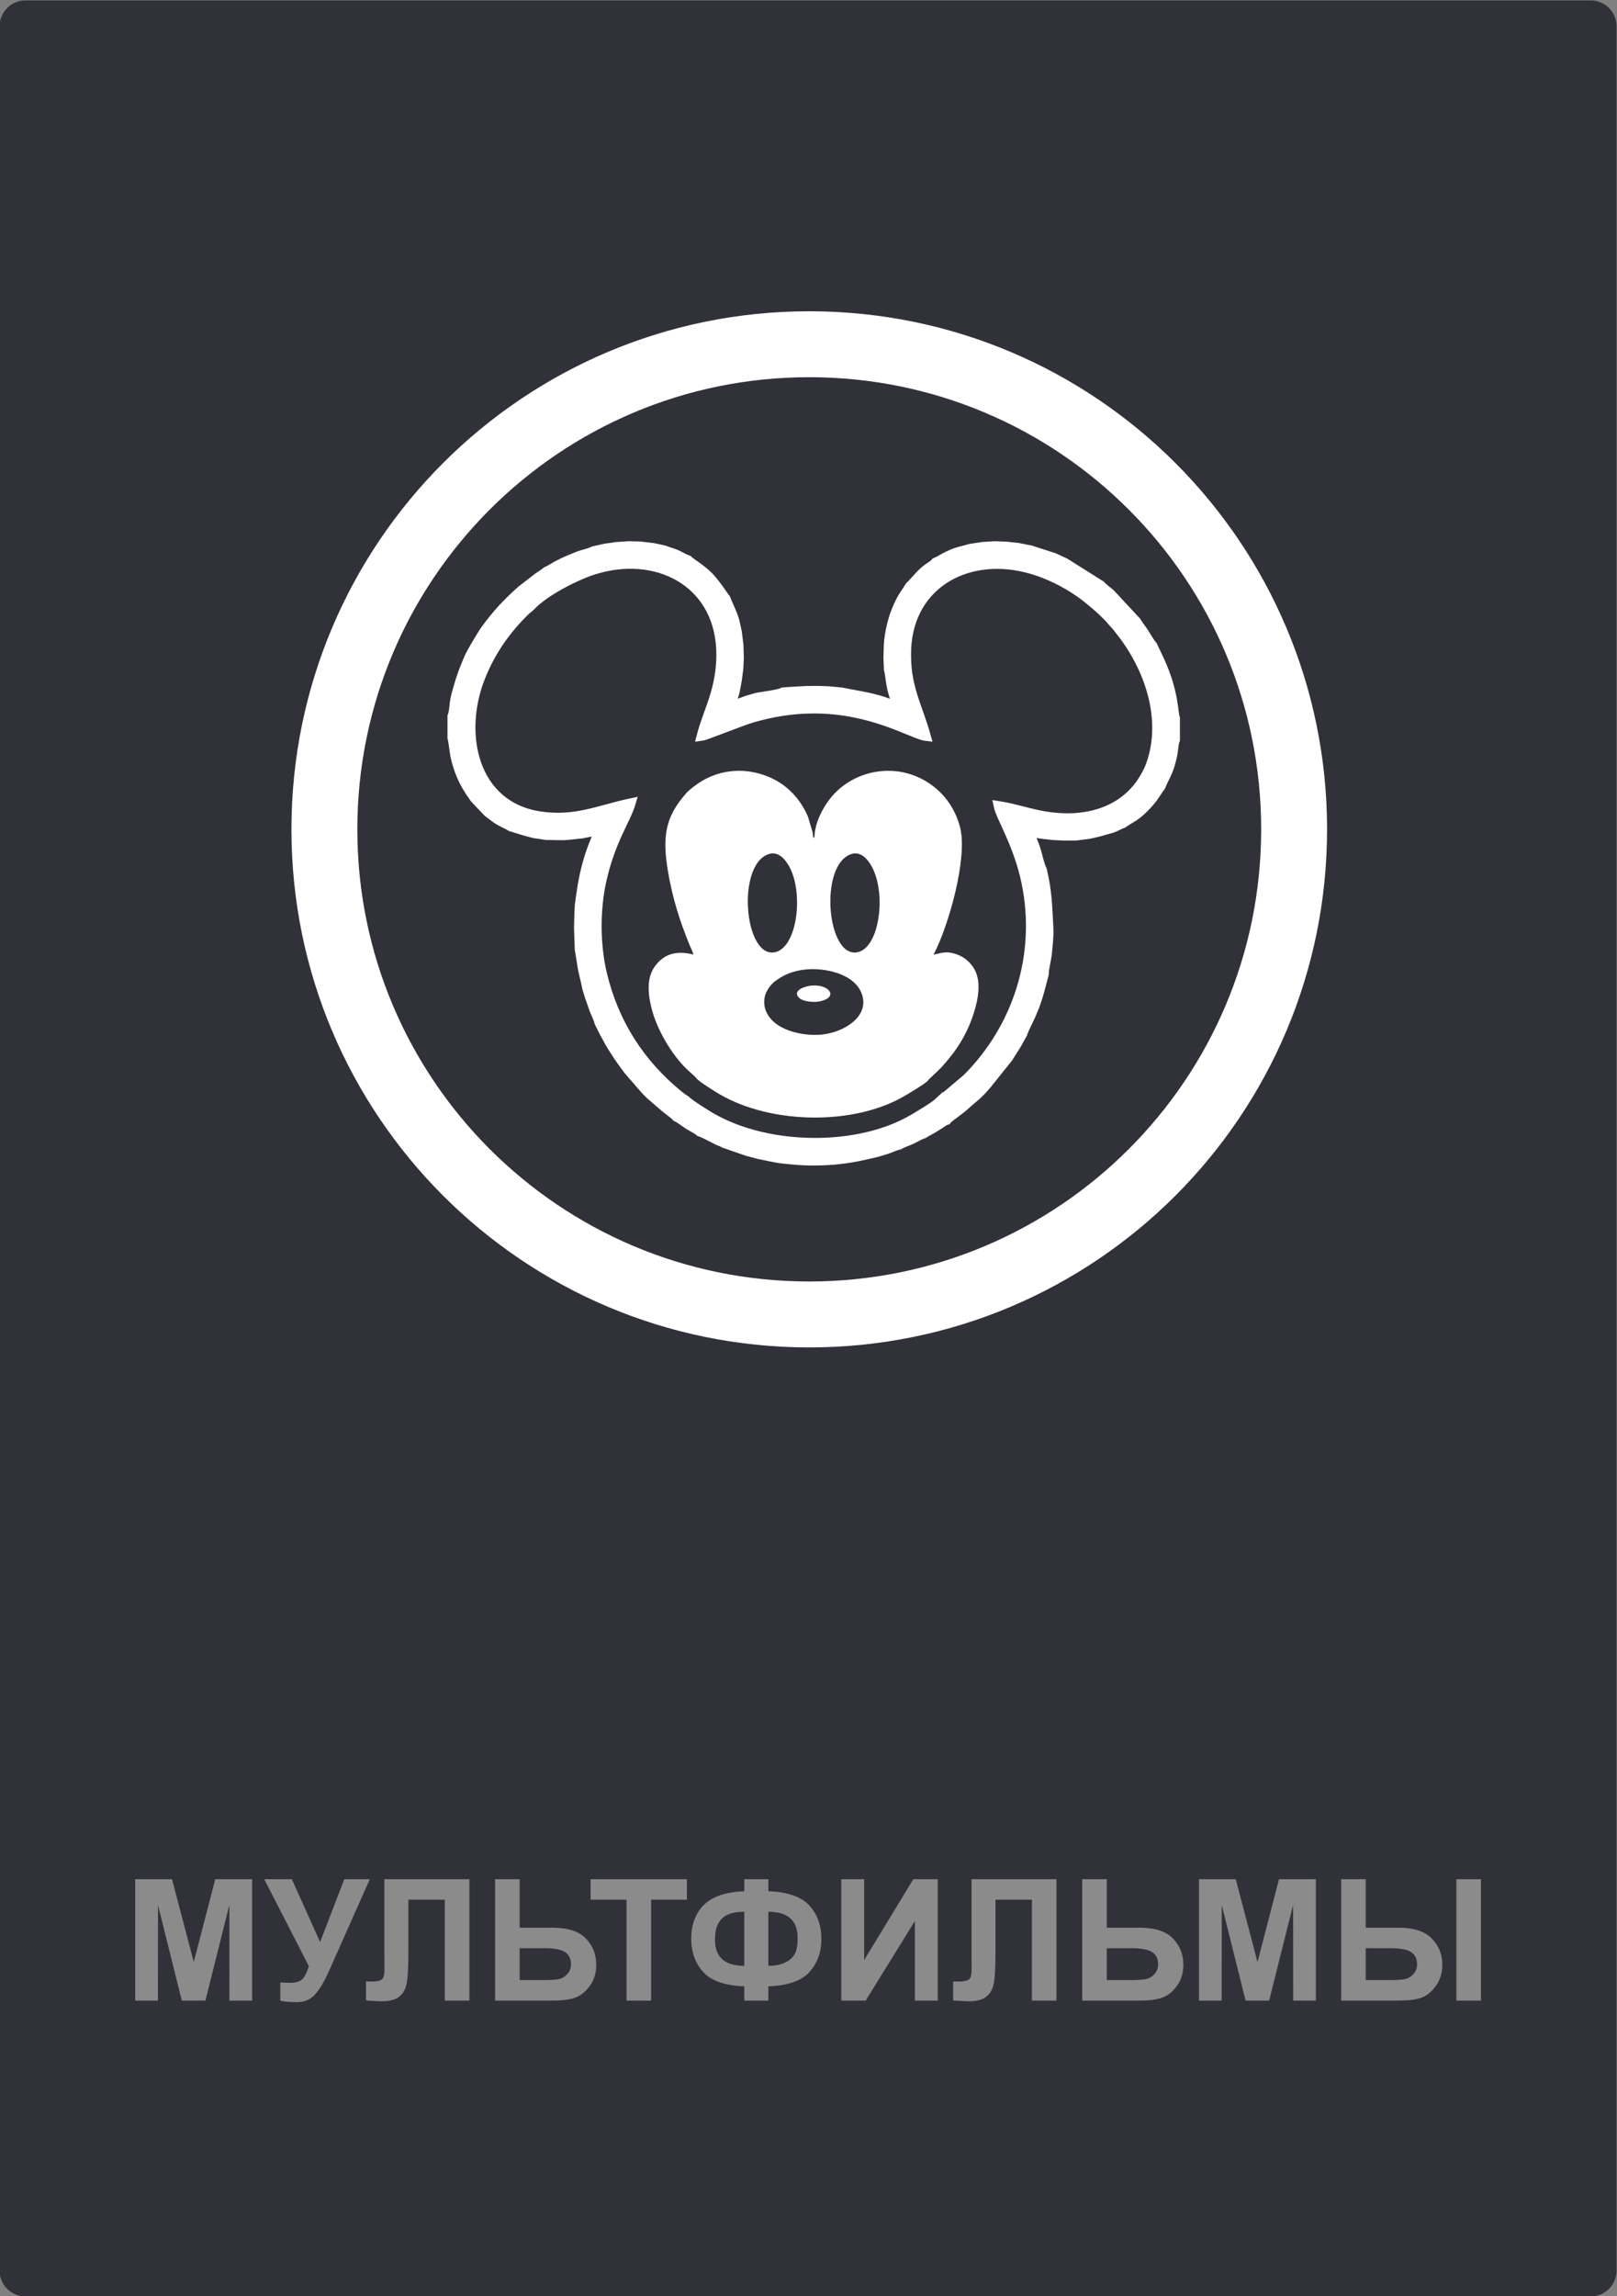 <?xml version="1.0" encoding="UTF-8"?>
<!DOCTYPE svg PUBLIC "-//W3C//DTD SVG 1.1//EN" "http://www.w3.org/Graphics/SVG/1.1/DTD/svg11.dtd">
<!-- Creator: CorelDRAW 2020 (64-Bit) -->
<svg xmlns="http://www.w3.org/2000/svg" xml:space="preserve" width="687px" height="975px" version="1.1" style="shape-rendering:geometricPrecision; text-rendering:geometricPrecision; image-rendering:optimizeQuality; fill-rule:evenodd; clip-rule:evenodd"
viewBox="0 0 687 975"
 xmlns:xlink="http://www.w3.org/1999/xlink"
 xmlns:xodm="http://www.corel.com/coreldraw/odm/2003">
 <rect x="0" y="0" width="687" height="975" fill="#808080" stroke="none"/>
 <defs>
  <style type="text/css">
   <![CDATA[
    .str1 {stroke:white;stroke-width:4;stroke-miterlimit:22.926}
    .str0 {stroke:white;stroke-width:28;stroke-miterlimit:22.926}
    .fil2 {fill:none;fill-rule:nonzero}
    .fil3 {fill:white}
    .fil0 {fill:#313139;fill-rule:nonzero}
    .fil1 {fill:#8B8B8B;fill-rule:nonzero}
   ]]>
  </style>
 </defs>
 <g id="Слой_x0020_1">
  <g id="_2267547704528">
   <path class="fil0" d="M10.82 0.18l665 0c6.07,0 11,4.93 11,11l0 953c0,6.07 -4.93,11 -11,11l-665 0c-6.07,0 -11,-4.93 -11,-11l0 -953c0,-6.07 4.93,-11 11,-11z"/>
   <path class="fil1" d="M57.44 849.55l0 -51.55 15.64 0 9.24 35.16 9.13 -35.16 15.67 0 0 51.55 -9.64 0 -0.04 -40.58 -10.16 40.58 -10.04 0 -10.11 -40.58 -0.04 40.58 -9.65 0zm54.83 -51.55l11.73 0 12 26.69 10.27 -26.69 10.86 0 -17.44 39.18c-1.89,4.25 -3.83,7.48 -5.79,9.7 -1.97,2.22 -4.5,3.32 -7.62,3.32 -3.08,0 -5.48,-0.2 -7.2,-0.6l0 -7.75c1.47,0.09 2.8,0.14 3.99,0.14 2.4,0 4.13,-0.44 5.17,-1.32 1.04,-0.89 2.04,-2.79 2.99,-5.71l-18.96 -36.96zm51.04 0l36.11 0 0 51.55 -10.44 0 0 -42.84 -15.48 0 0 22.01c0,6.3 -0.22,10.7 -0.64,13.19 -0.42,2.49 -1.44,4.45 -3.07,5.84 -1.63,1.39 -4.18,2.09 -7.65,2.09 -1.22,0 -3.43,-0.12 -6.64,-0.35l0 -8.07 2.32 0.03c2.18,0 3.65,-0.29 4.4,-0.87 0.75,-0.59 1.12,-2.03 1.12,-4.32l-0.03 -8.86 0 -29.4zm47.03 0l10.44 0 0 20.59 13.9 0c6.56,0 11.3,1.54 14.24,4.61 2.94,3.07 4.4,6.76 4.4,11.05 0,3.52 -0.89,6.51 -2.68,8.97 -1.77,2.47 -3.8,4.14 -6.09,5.01 -2.28,0.88 -5.58,1.32 -9.89,1.32l-24.32 0 0 -51.55zm10.44 42.84l10.11 0c3.28,0 5.56,-0.16 6.82,-0.47 1.26,-0.31 2.4,-1.03 3.39,-2.15 1,-1.11 1.49,-2.48 1.49,-4.11 0,-2.35 -0.85,-4.07 -2.54,-5.16 -1.71,-1.09 -4.6,-1.65 -8.7,-1.65l-10.57 0 0 13.54zm45.42 8.71l0 -42.84 -15.27 0 0 -8.71 40.9 0 0 8.71 -15.19 0 0 42.84 -10.44 0zm60.24 -6.05l0 6.05 -10.23 0 0 -6.05c-8.24,-0.3 -14.05,-2.34 -17.45,-6.09 -3.39,-3.77 -5.08,-8.47 -5.08,-14.13 0,-5.95 1.77,-10.71 5.31,-14.31 3.55,-3.6 9.29,-5.56 17.22,-5.86l0 -5.11 10.23 0 0 5.11c8.19,0.3 13.99,2.32 17.41,6.05 3.42,3.72 5.12,8.45 5.12,14.16 0,5.68 -1.7,10.38 -5.1,14.12 -3.41,3.74 -9.21,5.76 -17.43,6.06zm0 -8.71c2.72,0 5.07,-0.45 7.04,-1.37 1.96,-0.91 3.35,-2.13 4.18,-3.68 0.82,-1.54 1.23,-3.79 1.23,-6.77 0,-7.43 -4.15,-11.15 -12.45,-11.15l0 22.97zm-10.23 0l0 -22.97c-4.4,0 -7.57,0.98 -9.53,2.93 -1.95,1.96 -2.92,4.91 -2.92,8.86 0,7.45 4.15,11.18 12.45,11.18zm41.22 -36.79l9.72 0 0 34.32 20.88 -34.32 10.37 0 0 51.55 -9.72 0 0 -33.77 -20.88 33.77 -10.37 0 0 -51.55zm55.32 0l36.11 0 0 51.55 -10.44 0 0 -42.84 -15.48 0 0 22.01c0,6.3 -0.22,10.7 -0.64,13.19 -0.42,2.49 -1.44,4.45 -3.07,5.84 -1.63,1.39 -4.17,2.09 -7.64,2.09 -1.23,0 -3.43,-0.12 -6.65,-0.35l0 -8.07 2.33 0.03c2.17,0 3.65,-0.29 4.39,-0.87 0.76,-0.59 1.13,-2.03 1.13,-4.32l-0.04 -8.86 0 -29.4zm47.03 0l10.44 0 0 20.59 13.91 0c6.55,0 11.29,1.54 14.23,4.61 2.94,3.07 4.4,6.76 4.4,11.05 0,3.52 -0.88,6.51 -2.67,8.97 -1.78,2.47 -3.81,4.14 -6.1,5.01 -2.28,0.88 -5.58,1.32 -9.89,1.32l-24.32 0 0 -51.55zm10.44 42.84l10.12 0c3.27,0 5.55,-0.16 6.81,-0.47 1.26,-0.31 2.4,-1.03 3.4,-2.15 0.99,-1.11 1.49,-2.48 1.49,-4.11 0,-2.35 -0.86,-4.07 -2.55,-5.16 -1.7,-1.09 -4.59,-1.65 -8.7,-1.65l-10.57 0 0 13.54zm39.17 8.71l0 -51.55 15.63 0 9.24 35.16 9.14 -35.16 15.67 0 0 51.55 -9.65 0 -0.04 -40.58 -10.16 40.58 -10.03 0 -10.12 -40.58 -0.03 40.58 -9.65 0zm60.41 -51.55l10.44 0 0 20.59 13.9 0c3.65,0 6.8,0.51 9.42,1.5 2.63,1 4.83,2.77 6.59,5.34 1.75,2.57 2.63,5.52 2.63,8.86 0,3.49 -0.91,6.49 -2.74,9.02 -1.83,2.52 -3.86,4.19 -6.1,5.01 -2.24,0.82 -5.51,1.23 -9.82,1.23l-24.32 0 0 -51.55zm10.44 42.84l10.15 0c3.23,0 5.48,-0.16 6.77,-0.47 1.27,-0.31 2.41,-1.03 3.4,-2.15 1,-1.11 1.49,-2.47 1.49,-4.08 0,-2.28 -0.81,-3.99 -2.43,-5.13 -1.64,-1.14 -4.58,-1.71 -8.81,-1.71l-10.57 0 0 13.54zm38.52 -42.84l10.44 0 0 51.55 -10.44 0 0 -51.55z"/>
   <path class="fil2 str0" d="M549.82 352.18c0,-113.77 -92.23,-206 -206,-206 -113.77,0 -206,92.23 -206,206 0,113.77 92.23,206 206,206 113.77,0 206,-92.23 206,-206z"/>
   <g>
    <path class="fil3" d="M342.2 411.7c8.21,-0.84 20.91,1.72 23.97,10.43 3.41,9.71 -7.89,16.19 -16.7,17.17 -8.22,0.91 -21.11,-1.71 -24.22,-10.43 -0.86,-2.4 -0.73,-5.15 0.27,-7.4 0.79,-1.76 2.44,-3.85 3.92,-4.92 3.58,-2.6 7.39,-4.3 12.76,-4.85zm19.72 -49.09c4.46,-1.29 7.58,3.46 8.95,6.33 5.57,11.61 2.64,32.94 -6.15,35.32 -13.49,3.65 -17.05,-37.54 -2.8,-41.65zm-35.06 0c4.46,-1.29 7.58,3.46 8.95,6.33 5.56,11.61 2.64,32.94 -6.16,35.32 -13.48,3.65 -17.05,-37.54 -2.79,-41.65zm-30.8 95.51c1.29,1.4 7.84,5.49 9.78,6.62 22.16,12.82 57.27,13.17 78.53,0.62 2.17,-1.28 8,-4.72 9.7,-6.3 0.9,-1.26 4.28,-4.01 6.2,-6.15 6.1,-6.81 10.5,-13.42 13.48,-22.8 1.95,-6.15 3.37,-13.98 -0.25,-19.33 -1.67,-2.45 -3.81,-4.33 -6.79,-5.43 -5.08,-1.87 -7.21,-0.39 -10.08,0.02 6.5,-12.29 14.55,-41.21 11.29,-53.97 -2.21,-8.63 -7.42,-15.44 -14.72,-19.76 -13.62,-8.05 -31.23,-4.46 -40.67,7.68 -2.92,3.75 -6.51,10.23 -6.51,16.48 -0.76,-0.53 -0.4,0.16 -0.79,-2.4l-1.95 -6.58c-3.26,-7.66 -9.08,-13.94 -17.29,-17.17 -9.22,-3.63 -19.3,-3.09 -27.96,2.11 -1.99,1.19 -5,3.43 -6.36,4.95 -9.07,10.13 -10.34,18.56 -7.88,33.3 1.92,11.45 5.04,21.15 9.2,31.36 0.49,1.22 1.31,2.71 1.62,4 -7.73,-2.05 -13.07,0.09 -16.68,5.41 -3.49,5.14 -2.5,12.64 -0.71,18.86 2.54,8.83 9.08,19.71 15.9,25.59 0.98,0.85 2.18,1.92 2.94,2.89z"/>
    <path class="fil3 str1" d="M398.66 468.25c-1.86,1.73 -8.25,5.49 -10.62,6.89 -23.27,13.74 -61.73,13.37 -85.98,-0.68 -2.13,-1.23 -9.31,-5.72 -10.72,-7.24 -1.2,-0.73 -2.15,-1.46 -3.13,-2.26 -16.17,-13.18 -27.36,-30.39 -32.35,-51.42 -2.97,-12.53 -2.98,-27.47 -0.14,-40.01 3.84,-16.98 10.24,-25.33 12.35,-32.52 -13.54,2.85 -23.55,7.85 -38.8,5.53 -28.19,-4.3 -34.72,-34.8 -25.14,-58.96 4.84,-12.2 11.77,-21.02 18.79,-27.96 1.12,-1.11 1.84,-1.46 3,-2.66 5.53,-5.72 18.07,-12.28 25.92,-14.83 26.6,-8.63 53.09,4.58 54.45,33.46 0.32,6.66 -0.62,13.1 -2.52,19.49 -1.7,5.75 -4.32,11.77 -5.81,17.55 1.73,-0.2 17.09,-6.5 21.84,-7.85 8.18,-2.31 16.55,-3.8 25.91,-3.81 25.29,-0.04 42.25,11.04 47.75,11.66 -3.71,-13.25 -9,-21.31 -8.34,-37.05 1.17,-28.05 26.74,-41.83 53.71,-33.69 6.95,2.1 13.68,5.47 19.34,9.36 1.14,0.78 2.48,1.73 3.48,2.55 3.53,2.88 5.98,4.88 9.19,8.16 1.01,1.03 1.62,1.97 2.65,3 0.93,0.94 1.69,2 2.58,3.12 12.03,15.2 19.79,37.03 12.86,56.57 -0.94,2.65 -2.43,5.35 -3.86,7.47 -9.2,13.7 -25.75,17.14 -41.68,14.34 -6.5,-1.14 -12.91,-3.35 -19.26,-4.31 0.97,4.72 8.55,16.46 11.89,32.72 6.33,30.88 -3.75,61.66 -25.15,83.05l-12.21 10.33zm-136.42 -236.09l-5.01 0.67 -4.98 1.12c-1.51,0.74 -3.51,1.24 -5.18,1.73 -1.83,0.54 -3.23,1.28 -4.86,1.87 -1.81,0.75 -3.43,1.52 -5.17,2.44 -1.44,0.76 -3.28,2 -4.78,2.64 -1.1,0.88 -2.45,1.78 -3.72,2.59l-7.14 5.54c-5.79,5.22 -10.2,9.79 -15.12,16.58 -1.47,2.03 -6.06,9.68 -7.05,12.01 -2.52,6 -3.01,7.12 -4.98,13.99 -1.55,5.37 -1.07,6.45 -1.74,9.61 -0.03,0.12 -0.05,0.21 -0.08,0.32 -0.03,0.11 -0.07,0.23 -0.09,0.31l-0.22 0.63 0 9.09c0.33,0.88 0.88,5.81 1.21,7.49 0.47,2.38 1.14,4.55 1.93,6.7 1.63,4.48 3.95,8.09 6.33,11.45 1.88,1.94 3.83,4.12 5.63,5.96 1.58,1.15 2.73,2.17 4.68,3.4 1.58,1 3.81,1.83 5.09,2.72 3.59,1.09 6.17,2.01 10.19,2.94l5.01 0.74 7.34 0.09 2.68 -0.22 5 -0.54 7.25 -1.46c-0.79,2.96 -3.21,7.47 -5.1,14.64 -1.68,6.3 -2.23,10.53 -3.15,17.2l-0.21 4.68 -0.12 5.01 0.18 5.01 0.12 3.94 1 6.07c0.46,3.82 1.53,6.63 2.15,10.32l1.35 4.37c0.66,1.59 1.13,3.41 1.8,5.09 0.62,1.54 1.76,3.83 2.08,5.3l2.47 4.92c0.64,0.97 1.38,2.53 2.1,3.8 0.77,1.34 1.65,2.64 2.45,3.92 1.65,2.64 3.39,4.88 5.11,7.29l2.28 2.69c2.18,2.28 4.05,4.98 7.29,8.06l5.38 4.66c2.8,2.39 4.75,3.56 5.67,4.69 1.37,0.63 3.43,2.2 4.83,3.16 1.08,0.73 4.46,2.46 5.13,3.18 1.65,0.52 3.57,1.66 5.25,2.46 0.87,0.41 1.65,0.89 2.45,1.24 1.04,0.44 1.93,0.75 2.81,1.26l9.88 3.41 4.68 1.25c3.61,0.64 6.73,1.55 10.49,1.93 4.2,0.42 7.6,0.79 11.88,0.82 8.19,0.05 15.02,-0.71 22.7,-2.42l5.18 -1.21c1.47,-0.47 3.44,-0.96 4.76,-1.46 1.32,-0.51 3.41,-1.44 4.62,-1.66 1.51,-0.87 3.62,-1.53 5.17,-2.25 1.86,-0.86 3.33,-1.88 5.26,-2.5 1.4,-0.9 3.29,-1.79 4.81,-2.77 0.84,-0.54 1.61,-1 2.46,-1.56 0.89,-0.58 1.48,-1.15 2.54,-1.46 0.7,-1.04 5.54,-4.22 7.23,-5.79 4.2,-3.89 5.61,-4.3 10.08,-9.65l8.88 -11.09c1.05,-1.72 2.04,-3.28 3.13,-4.94 0.9,-1.37 2.02,-3.75 2.86,-5.06 0.95,-2.93 3.15,-6.54 4.41,-9.96 1.25,-2.61 2.7,-7.47 3.47,-10.52l1.3 -4.91c0,-2.65 1.13,-6.32 1.38,-9.27 0.25,-3.12 0.81,-7.2 0.59,-10.36 -0.39,-7.39 -0.54,-13.61 -1.91,-20.7l-0.82 -3.87c-1.47,-2.99 -1.98,-7.26 -3.32,-10.49l-2.22 -5.86 4.94 0.95 5.34 0.6 5 0.23 4.68 -0.05 5.34 -0.67c3.86,-0.79 6.4,-1.55 10.02,-2.6 1.45,-0.55 3.14,-1.52 4.54,-2.01 1.22,-0.95 3.36,-2.07 4.75,-3.01 1.83,-1.25 3.05,-2.43 4.31,-3.69 1.26,-1.26 2.58,-2.67 3.74,-4.27 1.05,-1.46 2.19,-3.38 3.24,-4.73 1.36,-3.33 2.8,-5.4 3.86,-8.92 0.49,-1.62 0.91,-3.21 1.26,-5.06 0.35,-1.82 0.39,-4.39 1.01,-5.81l0 -9.19c-0.89,-2.25 -0.38,-10.71 -6.39,-23.99l-3.21 -6.8c-0.91,-0.91 -2.69,-3.93 -3.47,-5.21 -1.12,-1.84 -2.32,-3.09 -3.43,-5.01l-11.06 -11.9c-0.99,-0.82 -3.19,-2.47 -4.1,-3.52l-15.19 -9.56 -4.73 -2.18 -9.89 -3.17 -5.31 -1.06 -5.01 -0.54 -5.01 -0.18 -5 0.32 -5.01 0.75 -5.01 1.33c-1.69,0.46 -3.65,1.3 -5.2,2.07 -1.71,0.85 -3.34,1.94 -4.82,2.54 -0.68,0.91 -1.92,1.57 -3,2.33 -2.97,2.11 -4.54,4.29 -6.76,6.6l-1.14 1.16c-1.16,1.89 -2.18,3.2 -3.41,5.32 -0.98,1.69 -1.86,3.76 -2.64,5.73 -1.43,3.6 -2.81,9.64 -3.01,13.92l-0.17 5.34 0.21 4.98c0.56,2.06 0.81,5.64 1.35,7.95 0.61,2.66 1.48,4.85 2.08,7.5 -2.11,-0.31 -3.75,-1.18 -5.76,-1.83 -6.26,-2.02 -11.74,-2.64 -17.81,-3.91l-5.35 -0.49 -4.67 -0.18 -5.01 0.06 -5.01 0.28 -4.61 0.3c-1.7,1.01 -8.67,1.79 -11.08,2.27l-4.31 1.22c-0.86,0.42 -6.02,2.15 -6.93,2.28l1.78 -5.81 0.94 -4.94 0.66 -5.01 0.21 -4.67 -0.16 -5.34 -0.66 -5.34 -1.02 -4.68c-1.12,-3.91 -2.5,-6.19 -3.87,-9.68 -0.42,-0.38 -3.97,-6.05 -7.09,-9.27 -3.39,-3.49 -8.04,-6.11 -8.89,-7.09 -1.68,-0.58 -3.33,-1.65 -5.01,-2.4 -1.56,-0.69 -3.61,-1.16 -5.11,-1.81l-4.61 -1.01 -5.68 -0.67 -4.67 -0.12 -5.01 0.33z"/>
    <path class="fil3" d="M343.45 418.73c-2.56,0.48 -6.73,2.25 -3.92,5.02 1.55,1.54 6,2.03 8.69,1.49 8.74,-1.75 3.66,-8.1 -4.77,-6.51z"/>
   </g>
  </g>
 </g>
</svg>
